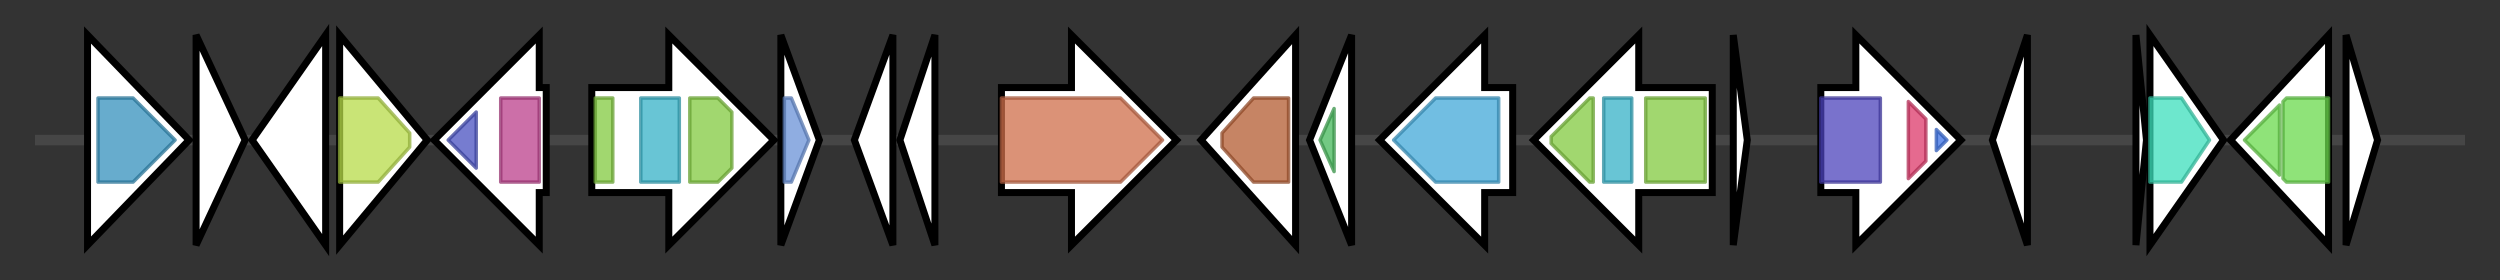 <svg version="1.1" baseProfile="full" xmlns="http://www.w3.org/2000/svg" width="713.967" height="80">
	<rect width="100%" height="100%" fill="#333333" stroke="none"/>
	<g>
		<line x1="10" y1="40.0" x2="703.967" y2="40.0" style="stroke:rgb(70,70,70); stroke-width:3 "/>
		<g>
			<title>dat_2 (JODBFFBH_04153)
D-alanine aminotransferase</title>
			<polygon class="dat_2 (JODBFFBH_04153)
D-alanine aminotransferase" points="25,10 54,40 25,70" fill="rgb(255,255,255)" fill-opacity="1.0" stroke="rgb(0,0,0)" stroke-width="2"  />
			<g>
				<title>Aminotran_4 (PF01063)
"Amino-transferase class IV"</title>
				<polygon class="PF01063" points="28,28 38,28 50,40 50,40 38,52 28,52" stroke-linejoin="round" width="22" height="24" fill="rgb(52,144,188)" stroke="rgb(41,115,150)" stroke-width="1" opacity="0.75" />
			</g>
		</g>
		<g>
			<title> (JODBFFBH_04154)
hypothetical protein</title>
			<polygon class=" (JODBFFBH_04154)
hypothetical protein" points="56,10 70,40 56,70" fill="rgb(255,255,255)" fill-opacity="1.0" stroke="rgb(0,0,0)" stroke-width="2"  />
		</g>
		<g>
			<title> (JODBFFBH_04155)
hypothetical protein</title>
			<polygon class=" (JODBFFBH_04155)
hypothetical protein" points="72,40 93,10 93,70" fill="rgb(255,255,255)" fill-opacity="1.0" stroke="rgb(0,0,0)" stroke-width="2"  />
		</g>
		<g>
			<title>yueD (JODBFFBH_04156)
Benzil reductase ((S)-benzoin forming)</title>
			<polygon class="yueD (JODBFFBH_04156)
Benzil reductase ((S)-benzoin forming)" points="97,10 122,40 97,70" fill="rgb(255,255,255)" fill-opacity="1.0" stroke="rgb(0,0,0)" stroke-width="2"  />
			<g>
				<title>adh_short (PF00106)
"short chain dehydrogenase"</title>
				<polygon class="PF00106" points="97,28 108,28 117,38 117,42 108,52 97,52" stroke-linejoin="round" width="20" height="24" fill="rgb(182,219,73)" stroke="rgb(145,175,58)" stroke-width="1" opacity="0.75" />
			</g>
		</g>
		<g>
			<title>mccF (JODBFFBH_04157)
Microcin C7 self-immunity protein MccF</title>
			<polygon class="mccF (JODBFFBH_04157)
Microcin C7 self-immunity protein MccF" points="156,25 154,25 154,10 124,40 154,70 154,55 156,55" fill="rgb(255,255,255)" fill-opacity="1.0" stroke="rgb(0,0,0)" stroke-width="2"  />
			<g>
				<title>Peptidase_S66C (PF17676)
"LD-carboxypeptidase C-terminal domain"</title>
				<polygon class="PF17676" points="128,40 136,32 136,48" stroke-linejoin="round" width="11" height="24" fill="rgb(72,81,192)" stroke="rgb(57,64,153)" stroke-width="1" opacity="0.75" />
			</g>
			<g>
				<title>Peptidase_S66 (PF02016)
"LD-carboxypeptidase N-terminal domain"</title>
				<rect class="PF02016" x="143" y="28" stroke-linejoin="round" width="11" height="24" fill="rgb(187,63,139)" stroke="rgb(149,50,111)" stroke-width="1" opacity="0.75" />
			</g>
		</g>
		<g>
			<title>expZ (JODBFFBH_04158)
Nucleotide-binding protein ExpZ</title>
			<polygon class="expZ (JODBFFBH_04158)
Nucleotide-binding protein ExpZ" points="169,25 191,25 191,10 221,40 191,70 191,55 169,55" fill="rgb(255,255,255)" fill-opacity="1.0" stroke="rgb(0,0,0)" stroke-width="2"  />
			<g>
				<title>ABC_tran (PF00005)
"ABC transporter"</title>
				<rect class="PF00005" x="170" y="28" stroke-linejoin="round" width="5" height="24" fill="rgb(129,201,63)" stroke="rgb(103,160,50)" stroke-width="1" opacity="0.75" />
			</g>
			<g>
				<title>ABC_tran_Xtn (PF12848)
"ABC transporter"</title>
				<rect class="PF12848" x="183" y="28" stroke-linejoin="round" width="11" height="24" fill="rgb(54,177,199)" stroke="rgb(43,141,159)" stroke-width="1" opacity="0.75" />
			</g>
			<g>
				<title>ABC_tran (PF00005)
"ABC transporter"</title>
				<polygon class="PF00005" points="197,28 205,28 209,32 209,48 205,52 197,52" stroke-linejoin="round" width="12" height="24" fill="rgb(129,201,63)" stroke="rgb(103,160,50)" stroke-width="1" opacity="0.75" />
			</g>
		</g>
		<g>
			<title> (JODBFFBH_04159)
hypothetical protein</title>
			<polygon class=" (JODBFFBH_04159)
hypothetical protein" points="223,10 234,40 223,70" fill="rgb(255,255,255)" fill-opacity="1.0" stroke="rgb(0,0,0)" stroke-width="2"  />
			<g>
				<title>Acetyltransf_3 (PF13302)
"Acetyltransferase (GNAT) domain"</title>
				<polygon class="PF13302" points="224,28 226,28 231,40 226,52 224,52" stroke-linejoin="round" width="9" height="24" fill="rgb(105,146,215)" stroke="rgb(84,116,172)" stroke-width="1" opacity="0.75" />
			</g>
		</g>
		<g>
			<title> (JODBFFBH_04160)
hypothetical protein</title>
			<polygon class=" (JODBFFBH_04160)
hypothetical protein" points="244,40 255,10 255,70" fill="rgb(255,255,255)" fill-opacity="1.0" stroke="rgb(0,0,0)" stroke-width="2"  />
		</g>
		<g>
			<title> (JODBFFBH_04161)
hypothetical protein</title>
			<polygon class=" (JODBFFBH_04161)
hypothetical protein" points="257,40 267,10 267,70" fill="rgb(255,255,255)" fill-opacity="1.0" stroke="rgb(0,0,0)" stroke-width="2"  />
		</g>
		<g>
			<title>opuD_5 (JODBFFBH_04162)
Glycine betaine transporter OpuD</title>
			<polygon class="opuD_5 (JODBFFBH_04162)
Glycine betaine transporter OpuD" points="286,25 306,25 306,10 336,40 306,70 306,55 286,55" fill="rgb(255,255,255)" fill-opacity="1.0" stroke="rgb(0,0,0)" stroke-width="2"  />
			<g>
				<title>BCCT (PF02028)
"BCCT, betaine/carnitine/choline family transporter"</title>
				<polygon class="PF02028" points="286,28 320,28 332,40 320,52 286,52" stroke-linejoin="round" width="48" height="24" fill="rgb(206,109,74)" stroke="rgb(164,87,59)" stroke-width="1" opacity="0.75" />
			</g>
		</g>
		<g>
			<title> (JODBFFBH_04163)
hypothetical protein</title>
			<polygon class=" (JODBFFBH_04163)
hypothetical protein" points="343,40 370,10 370,70" fill="rgb(255,255,255)" fill-opacity="1.0" stroke="rgb(0,0,0)" stroke-width="2"  />
			<g>
				<title>SQS_PSY (PF00494)
"Squalene/phytoene synthase"</title>
				<polygon class="PF00494" points="349,38 358,28 368,28 368,52 358,52 349,42" stroke-linejoin="round" width="19" height="24" fill="rgb(178,91,49)" stroke="rgb(142,72,39)" stroke-width="1" opacity="0.75" />
			</g>
		</g>
		<g>
			<title> (JODBFFBH_04164)
hypothetical protein</title>
			<polygon class=" (JODBFFBH_04164)
hypothetical protein" points="374,40 386,10 386,70" fill="rgb(255,255,255)" fill-opacity="1.0" stroke="rgb(0,0,0)" stroke-width="2"  />
			<g>
				<title>SET (PF00856)
"SET domain"</title>
				<polygon class="PF00856" points="377,40 381,31 381,49" stroke-linejoin="round" width="6" height="24" fill="rgb(69,182,89)" stroke="rgb(55,145,71)" stroke-width="1" opacity="0.75" />
			</g>
		</g>
		<g>
			<title> (JODBFFBH_04165)
hypothetical protein</title>
			<polygon class=" (JODBFFBH_04165)
hypothetical protein" points="432,25 424,25 424,10 394,40 424,70 424,55 432,55" fill="rgb(255,255,255)" fill-opacity="1.0" stroke="rgb(0,0,0)" stroke-width="2"  />
			<g>
				<title>DUF2515 (PF10720)
"Protein of unknown function (DUF2515)"</title>
				<polygon class="PF10720" points="398,40 410,28 428,28 428,52 410,52" stroke-linejoin="round" width="33" height="24" fill="rgb(66,168,216)" stroke="rgb(52,134,172)" stroke-width="1" opacity="0.75" />
			</g>
		</g>
		<g>
			<title>ybiT_2 (JODBFFBH_04166)
putative ABC transporter ATP-binding protein YbiT</title>
			<polygon class="ybiT_2 (JODBFFBH_04166)
putative ABC transporter ATP-binding protein YbiT" points="489,25 468,25 468,10 438,40 468,70 468,55 489,55" fill="rgb(255,255,255)" fill-opacity="1.0" stroke="rgb(0,0,0)" stroke-width="2"  />
			<g>
				<title>ABC_tran (PF00005)
"ABC transporter"</title>
				<polygon class="PF00005" points="443,39 454,28 455,28 455,52 454,52 443,41" stroke-linejoin="round" width="12" height="24" fill="rgb(129,201,63)" stroke="rgb(103,160,50)" stroke-width="1" opacity="0.75" />
			</g>
			<g>
				<title>ABC_tran_Xtn (PF12848)
"ABC transporter"</title>
				<rect class="PF12848" x="458" y="28" stroke-linejoin="round" width="8" height="24" fill="rgb(54,177,199)" stroke="rgb(43,141,159)" stroke-width="1" opacity="0.75" />
			</g>
			<g>
				<title>ABC_tran (PF00005)
"ABC transporter"</title>
				<rect class="PF00005" x="470" y="28" stroke-linejoin="round" width="17" height="24" fill="rgb(129,201,63)" stroke="rgb(103,160,50)" stroke-width="1" opacity="0.75" />
			</g>
		</g>
		<g>
			<title> (JODBFFBH_04167)
hypothetical protein</title>
			<polygon class=" (JODBFFBH_04167)
hypothetical protein" points="495,10 499,40 495,70" fill="rgb(255,255,255)" fill-opacity="1.0" stroke="rgb(0,0,0)" stroke-width="2"  />
		</g>
		<g>
			<title> (JODBFFBH_04168)
hypothetical protein</title>
			<polygon class=" (JODBFFBH_04168)
hypothetical protein" points="520,25 530,25 530,10 560,40 530,70 530,55 520,55" fill="rgb(255,255,255)" fill-opacity="1.0" stroke="rgb(0,0,0)" stroke-width="2"  />
			<g>
				<title>DUF21 (PF01595)
"Cyclin M transmembrane N-terminal domain"</title>
				<rect class="PF01595" x="520" y="28" stroke-linejoin="round" width="17" height="24" fill="rgb(76,67,187)" stroke="rgb(60,53,149)" stroke-width="1" opacity="0.75" />
			</g>
			<g>
				<title>CBS (PF00571)
"CBS domain"</title>
				<polygon class="PF00571" points="545,29 550,34 550,46 545,51" stroke-linejoin="round" width="5" height="24" fill="rgb(220,56,105)" stroke="rgb(176,44,84)" stroke-width="1" opacity="0.75" />
			</g>
			<g>
				<title>CorC_HlyC (PF03471)
"Transporter associated domain"</title>
				<polygon class="PF03471" points="553,37 556,40 553,43" stroke-linejoin="round" width="7" height="24" fill="rgb(60,114,228)" stroke="rgb(47,91,182)" stroke-width="1" opacity="0.75" />
			</g>
		</g>
		<g>
			<title> (JODBFFBH_04169)
hypothetical protein</title>
			<polygon class=" (JODBFFBH_04169)
hypothetical protein" points="569,40 579,10 579,70" fill="rgb(255,255,255)" fill-opacity="1.0" stroke="rgb(0,0,0)" stroke-width="2"  />
		</g>
		<g>
			<title> (JODBFFBH_04170)
hypothetical protein</title>
			<polygon class=" (JODBFFBH_04170)
hypothetical protein" points="610,10 613,40 610,70" fill="rgb(255,255,255)" fill-opacity="1.0" stroke="rgb(0,0,0)" stroke-width="2"  />
		</g>
		<g>
			<title>gph_4 (JODBFFBH_04171)
Phosphoglycolate phosphatase</title>
			<polygon class="gph_4 (JODBFFBH_04171)
Phosphoglycolate phosphatase" points="614,10 635,40 614,70" fill="rgb(255,255,255)" fill-opacity="1.0" stroke="rgb(0,0,0)" stroke-width="2"  />
			<g>
				<title>HAD_2 (PF13419)
"Haloacid dehalogenase-like hydrolase"</title>
				<polygon class="PF13419" points="614,28 623,28 631,40 623,52 614,52" stroke-linejoin="round" width="18" height="24" fill="rgb(60,223,188)" stroke="rgb(48,178,150)" stroke-width="1" opacity="0.75" />
			</g>
		</g>
		<g>
			<title>cntI (JODBFFBH_04172)
Pseudopaline exporter CntI</title>
			<polygon class="cntI (JODBFFBH_04172)
Pseudopaline exporter CntI" points="637,40 665,10 665,70" fill="rgb(255,255,255)" fill-opacity="1.0" stroke="rgb(0,0,0)" stroke-width="2"  />
			<g>
				<title>EamA (PF00892)
"EamA-like transporter family"</title>
				<polygon class="PF00892" points="641,40 651,30 651,50" stroke-linejoin="round" width="13" height="24" fill="rgb(105,217,77)" stroke="rgb(84,173,61)" stroke-width="1" opacity="0.75" />
			</g>
			<g>
				<title>EamA (PF00892)
"EamA-like transporter family"</title>
				<polygon class="PF00892" points="652,29 653,28 665,28 665,52 653,52 652,51" stroke-linejoin="round" width="13" height="24" fill="rgb(105,217,77)" stroke="rgb(84,173,61)" stroke-width="1" opacity="0.75" />
			</g>
		</g>
		<g>
			<title> (JODBFFBH_04173)
hypothetical protein</title>
			<polygon class=" (JODBFFBH_04173)
hypothetical protein" points="670,10 679,40 670,70" fill="rgb(255,255,255)" fill-opacity="1.0" stroke="rgb(0,0,0)" stroke-width="2"  />
		</g>
	</g>
</svg>

